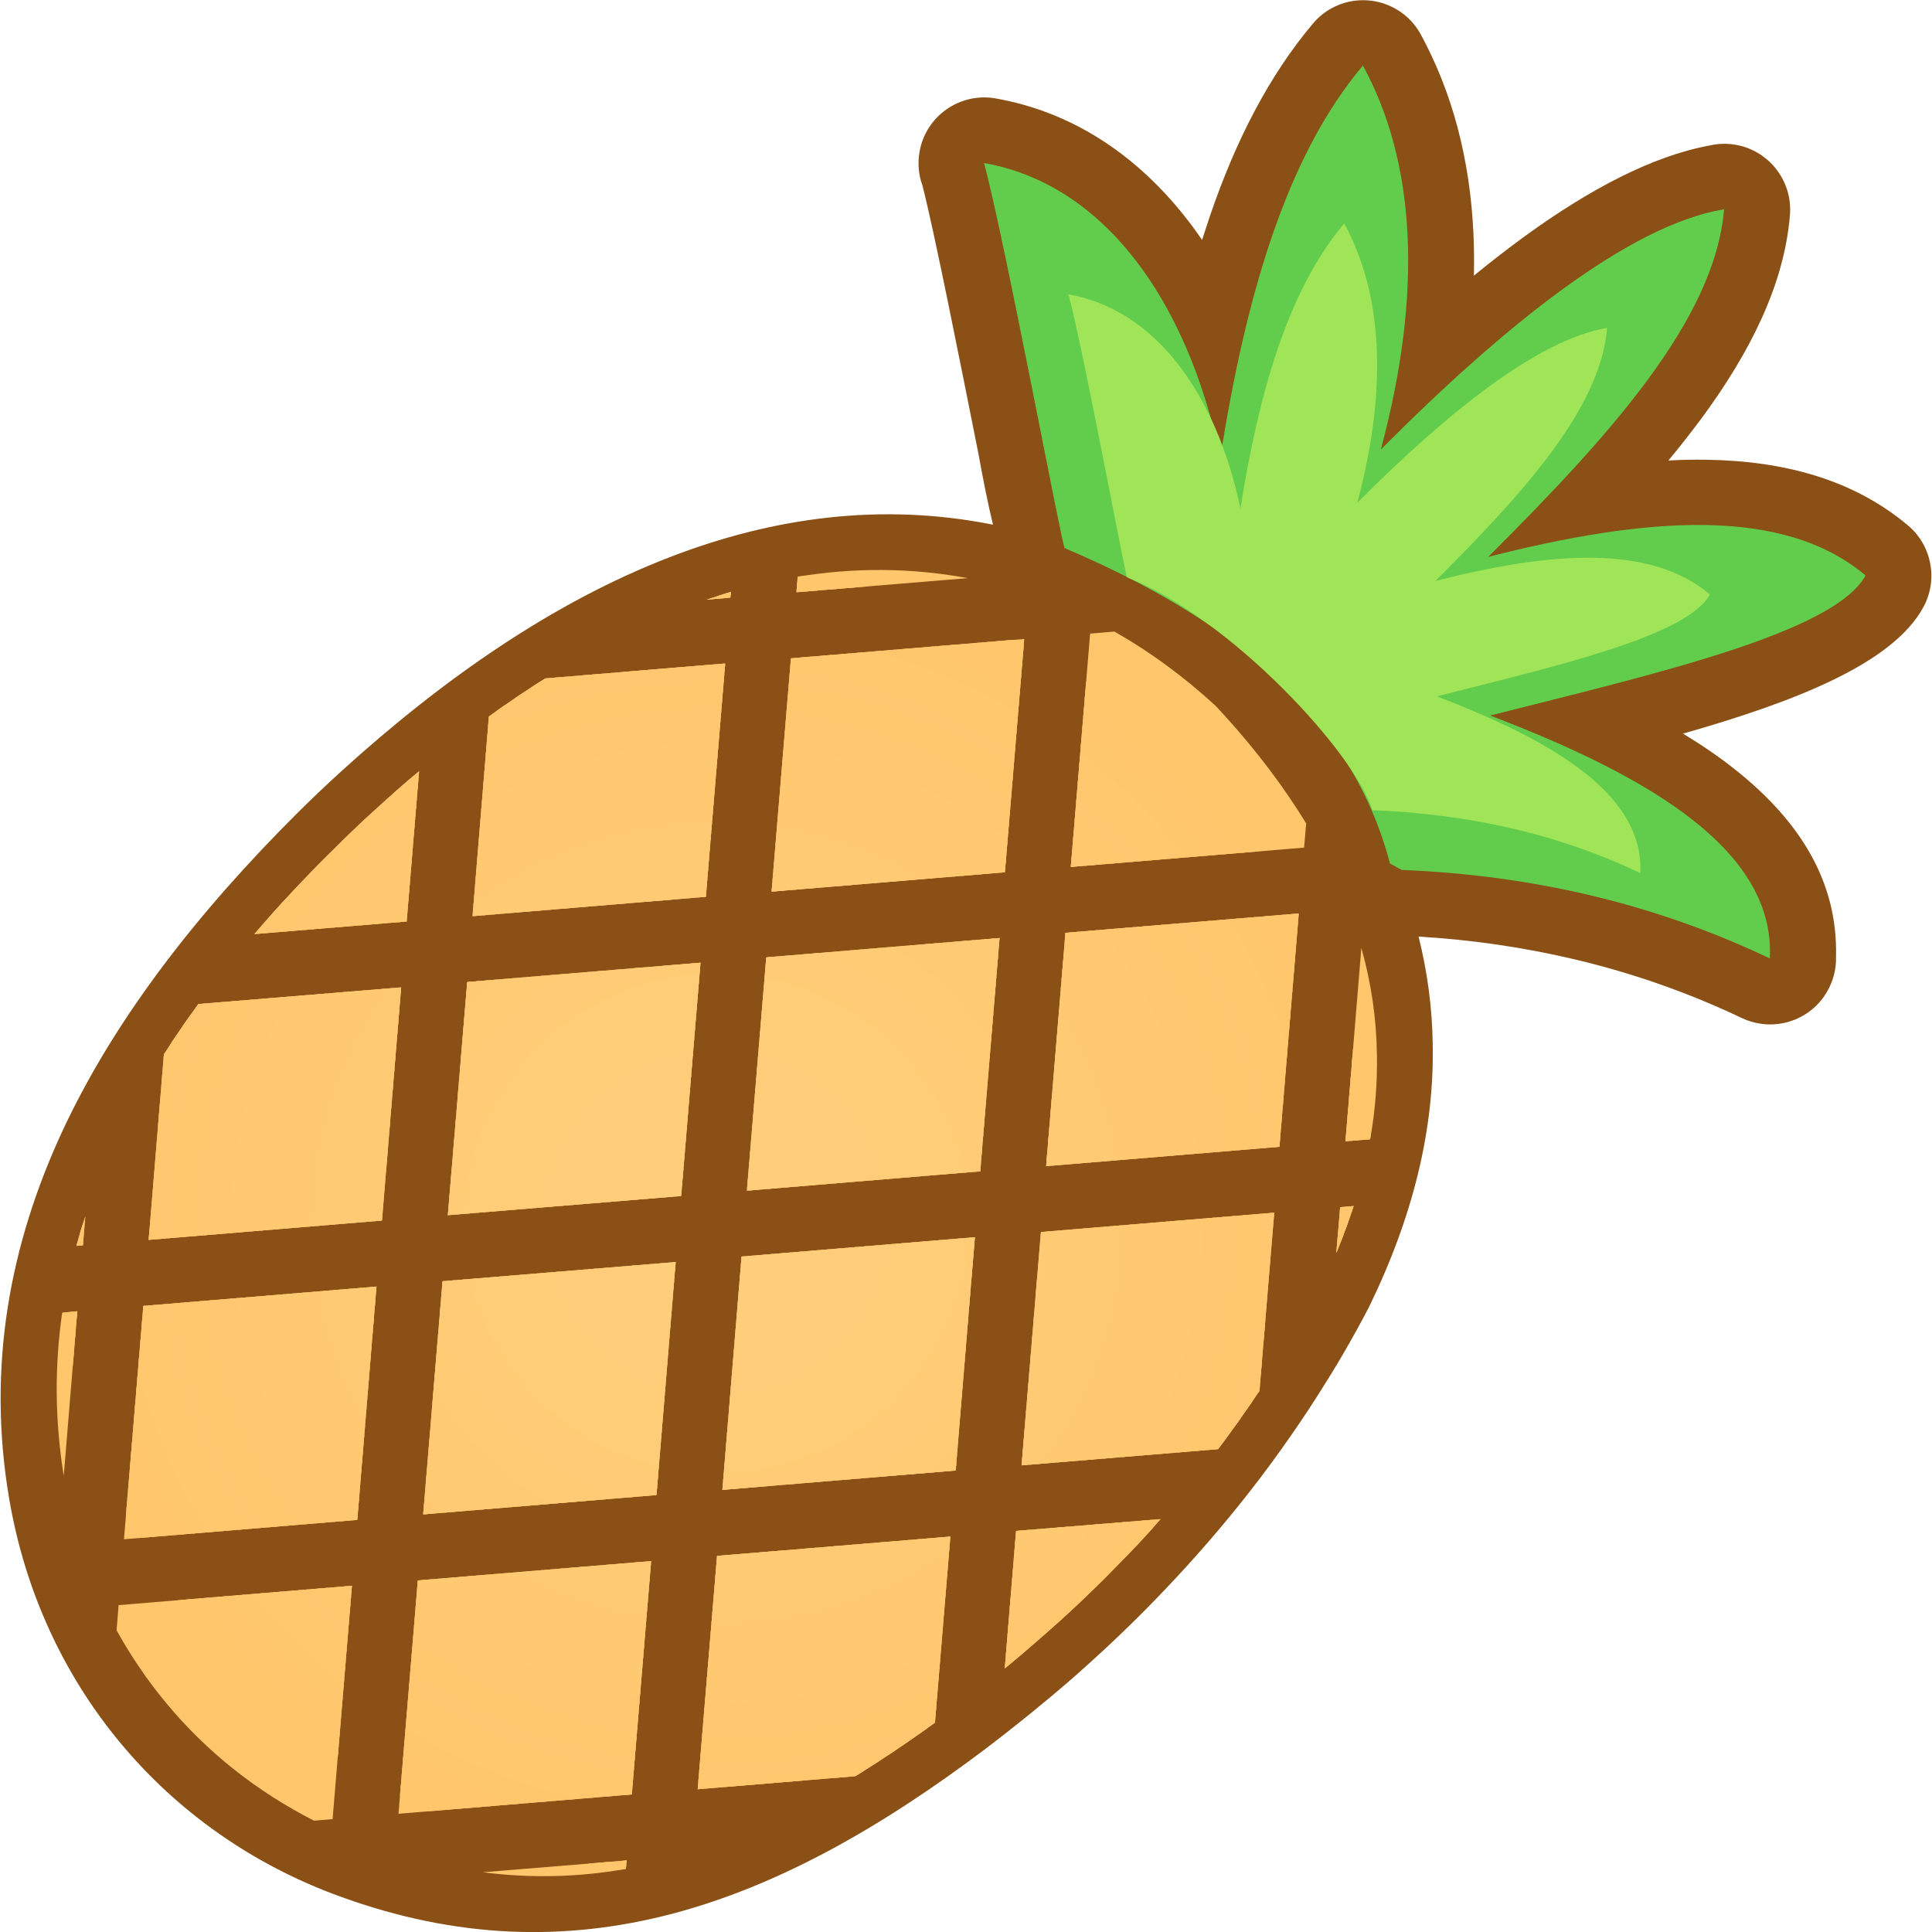 <?xml version="1.0" encoding="utf-8"?><svg version="1.1" id="Layer_1" height="100" width="100" xmlns="http://www.w3.org/2000/svg" xmlns:xlink="http://www.w3.org/1999/xlink" x="0px" y="0px" viewBox="0 0 122.79 122.88" style="enable-background:new 0 0 122.79 122.88" xml:space="preserve"><style type="text/css">.st0{fill-rule:evenodd;clip-rule:evenodd;fill:#8B5016;} .st1{fill-rule:evenodd;clip-rule:evenodd;fill:#62CD4D;} .st2{fill-rule:evenodd;clip-rule:evenodd;fill:#A0E557;} .st3{clip-path:url(#SVGID_2_);fill-rule:evenodd;clip-rule:evenodd;fill:#FFC66C;} .st4{clip-path:url(#SVGID_2_);fill-rule:evenodd;clip-rule:evenodd;fill:#FFCF7D;} .st5{clip-path:url(#SVGID_2_);fill-rule:evenodd;clip-rule:evenodd;fill:#FFCF7C;} .st6{clip-path:url(#SVGID_2_);fill-rule:evenodd;clip-rule:evenodd;fill:#FFCE7C;} .st7{clip-path:url(#SVGID_2_);fill-rule:evenodd;clip-rule:evenodd;fill:#FFCE7B;} .st8{clip-path:url(#SVGID_2_);fill-rule:evenodd;clip-rule:evenodd;fill:#FFCE7A;} .st9{clip-path:url(#SVGID_2_);fill-rule:evenodd;clip-rule:evenodd;fill:#FFCD7A;} .st10{clip-path:url(#SVGID_2_);fill-rule:evenodd;clip-rule:evenodd;fill:#FFCD79;} .st11{clip-path:url(#SVGID_2_);fill-rule:evenodd;clip-rule:evenodd;fill:#FFCD78;} .st12{clip-path:url(#SVGID_2_);fill-rule:evenodd;clip-rule:evenodd;fill:#FFCC78;} .st13{clip-path:url(#SVGID_2_);fill-rule:evenodd;clip-rule:evenodd;fill:#FFCC77;} .st14{clip-path:url(#SVGID_2_);fill-rule:evenodd;clip-rule:evenodd;fill:#FFCC76;} .st15{clip-path:url(#SVGID_2_);fill-rule:evenodd;clip-rule:evenodd;fill:#FFCB76;} .st16{clip-path:url(#SVGID_2_);fill-rule:evenodd;clip-rule:evenodd;fill:#FFCB75;} .st17{clip-path:url(#SVGID_2_);fill-rule:evenodd;clip-rule:evenodd;fill:#FFCA74;} .st18{clip-path:url(#SVGID_2_);fill-rule:evenodd;clip-rule:evenodd;fill:#FFCA73;} .st19{clip-path:url(#SVGID_2_);fill-rule:evenodd;clip-rule:evenodd;fill:#FFC973;} .st20{clip-path:url(#SVGID_2_);fill-rule:evenodd;clip-rule:evenodd;fill:#FFC972;} .st21{clip-path:url(#SVGID_2_);fill-rule:evenodd;clip-rule:evenodd;fill:#FFC971;} .st22{clip-path:url(#SVGID_2_);fill-rule:evenodd;clip-rule:evenodd;fill:#FFC871;} .st23{clip-path:url(#SVGID_2_);fill-rule:evenodd;clip-rule:evenodd;fill:#FFC870;} .st24{clip-path:url(#SVGID_2_);fill-rule:evenodd;clip-rule:evenodd;fill:#FFC86F;} .st25{clip-path:url(#SVGID_2_);fill-rule:evenodd;clip-rule:evenodd;fill:#FFC76F;} .st26{clip-path:url(#SVGID_2_);fill-rule:evenodd;clip-rule:evenodd;fill:#FFC76E;} .st27{clip-path:url(#SVGID_2_);fill-rule:evenodd;clip-rule:evenodd;fill:#FFC76D;} .st28{clip-path:url(#SVGID_2_);fill-rule:evenodd;clip-rule:evenodd;fill:#FFC66D;}</style><g><path class="st0" d="M63.11,33.37c-7.06-1.41-13.95-0.49-20.59,2.08c-7.35,2.84-14.34,7.69-20.83,13.58 c-0.43,0.4-0.91,0.83-1.42,1.32c-0.45,0.43-0.92,0.88-1.39,1.35C12.6,57.96,7.34,64.65,3.97,71.84c-3.4,7.29-4.85,15.08-3.44,23.43 c1.01,5.98,3.5,11.27,7.07,15.57c3.66,4.41,8.46,7.78,13.98,9.78c7.41,2.7,14.34,2.88,21.13,1.1c6.72-1.77,13.24-5.45,19.94-10.5 c1.92-1.46,3.77-2.96,5.53-4.49c1.75-1.54,3.47-3.15,5.14-4.87c1.94-1.99,3.78-4.06,5.51-6.22c1.74-2.17,3.36-4.43,4.88-6.8 c0.61-0.96,1.19-1.89,1.72-2.81c0.55-0.95,1.08-1.9,1.58-2.87c0.02-0.03,0.04-0.07,0.05-0.1c2.81-5.78,4.12-11.3,4.02-16.62 c-0.03-2.34-0.34-4.63-0.9-6.87c3.37,0.2,6.69,0.68,9.98,1.46c3.62,0.86,7.15,2.09,10.58,3.72c2.09,0.99,4.59,0.11,5.58-1.98 c0.3-0.62,0.43-1.29,0.41-1.93c0.12-4.74-2.28-8.61-6.41-11.89c-1-0.8-2.12-1.56-3.32-2.29c7.2-2.05,13.35-4.47,15.29-8.05 c0.96-1.77,0.51-3.93-0.97-5.18l0,0c-3.44-2.9-7.83-4.12-12.87-4.19c-0.78-0.01-1.57,0-2.38,0.05c0.74-0.89,1.43-1.78,2.09-2.66 c3.15-4.27,5.28-8.57,5.64-12.95c0.19-2.3-1.52-4.33-3.83-4.52c-0.45-0.04-0.9,0-1.31,0.1c-3.61,0.67-7.6,2.77-11.73,5.77 c-1.07,0.78-2.14,1.61-3.23,2.5c0.02-0.91,0.01-1.8-0.03-2.68c-0.22-4.75-1.35-8.98-3.35-12.66c-1.1-2.02-3.64-2.77-5.66-1.67 c-0.47,0.25-0.87,0.59-1.19,0.97l0,0c-2.83,3.35-4.94,7.51-6.55,12.22c-0.17,0.51-0.34,1.03-0.51,1.55 c-0.38-0.56-0.78-1.1-1.2-1.62c-3.16-3.93-7.18-6.54-11.93-7.38c-2.28-0.4-4.45,1.13-4.84,3.4c-0.13,0.74-0.06,1.47,0.18,2.12 c0.75,2.9,2.38,11.13,3.57,17.1C62.49,30.53,62.79,32.05,63.11,33.37L63.11,33.37z"/><path class="st1" d="M89.11,55.33c8.18,0.33,16.01,2.1,23.41,5.63c0.35-6.72-7.28-11.45-17.79-15.45 c10.31-2.61,21.89-5.25,23.88-8.91c-5.26-4.43-14-3.73-24-1.18c7.68-7.67,14.42-15.07,15-22.11c-6.03,1-14.01,7.42-21.83,15.28 c2.68-10.01,2.23-18.23-1.14-24.42c-4.93,5.84-7.47,14.82-9.07,24.91c-2.13-10.1-7.48-17.39-15.03-18.71 c1.28,4.66,4.97,24.41,5.13,24.49c10.31,4.39,18.17,10.46,20.69,20.06L89.11,55.33L89.11,55.33z"/><path class="st2" d="M87.24,51.53c5.96,0.24,11.65,1.43,17.04,4c0.25-4.89-5.3-8.33-12.95-11.24c7.5-1.9,15.93-3.82,17.38-6.48 c-3.82-3.23-10.19-2.71-17.46-0.86c5.59-5.58,10.5-10.97,10.92-16.09c-4.39,0.73-10.19,5.4-15.89,11.12 c1.95-7.28,1.62-13.27-0.83-17.77c-3.58,4.25-5.43,10.78-6.6,18.13c-1.55-7.35-5.44-12.65-10.94-13.62 c0.93,3.39,3.62,17.94,3.73,18C78.24,39.34,86.11,47.88,87.24,51.53L87.24,51.53z"/><g><defs><path id="SVGID_1_" d="M40.14,114.13l1.23-14.84l-14.84,1.23l-1.23,14.84L40.14,114.13L40.14,114.13L40.14,114.13z M70.83,40.17 l-1.54,0.13l-1.23,14.84l14.84-1.23l0.13-1.54c-0.68-1.11-1.43-2.22-2.25-3.31c-1.08-1.44-2.25-2.82-3.51-4.17 c-2.03-1.86-4.14-3.41-6.33-4.66L70.83,40.17L70.83,40.17L70.83,40.17z M86.54,60.29l-1.01,12.3l1.57-0.13 c0.33-1.83,0.46-3.61,0.43-5.38C87.5,64.78,87.17,62.52,86.54,60.29L86.54,60.29L86.54,60.29z M86.05,76.71l-0.86,0.07l0,0 l-0.24,2.91C85.36,78.69,85.73,77.7,86.05,76.71L86.05,76.71L86.05,76.71z M80.06,88.46l0.94-11.33l-14.84,1.23l-1.23,14.84 l12.5-1.03C78.34,90.96,79.22,89.72,80.06,88.46L80.06,88.46L80.06,88.46z M73.77,96.62l-9.19,0.75l-0.72,8.75 c0.76-0.63,1.51-1.26,2.25-1.91c1.73-1.51,3.36-3.05,4.9-4.63C71.96,98.63,72.88,97.64,73.77,96.62L73.77,96.62L73.77,96.62z M59.42,109.57l0.98-11.84l-14.84,1.23l-1.23,14.84l10.03-0.83C56.04,111.93,57.72,110.8,59.42,109.57L59.42,109.57L59.42,109.57 z M39.76,118.87l0.05-0.54l-9.14,0.75C33.77,119.48,36.78,119.39,39.76,118.87L39.76,118.87L39.76,118.87z M19.93,115.8l1.18-0.1 l1.23-14.84L7.5,102.09l-0.13,1.6c0.91,1.64,1.96,3.19,3.14,4.61C13.08,111.41,16.29,113.95,19.93,115.8L19.93,115.8L19.93,115.8 z M4.01,93.87L4.87,83.4l0,0l-0.96,0.09C3.43,86.84,3.43,90.29,4.01,93.87L4.01,93.87L4.01,93.87z M4.82,79.24l0.41-0.04 l0.15-1.82C5.16,78.01,4.98,78.62,4.82,79.24L4.82,79.24L4.82,79.24z M16.13,59.41l9.69-0.8l0.79-9.56 c-0.93,0.78-1.85,1.58-2.76,2.42c-0.49,0.44-0.94,0.86-1.34,1.25c-0.45,0.43-0.9,0.86-1.31,1.28 C19.4,55.76,17.71,57.57,16.13,59.41L16.13,59.41L16.13,59.41z M31.05,45.57l-1.04,12.7l14.84-1.23l1.23-14.84l-11.45,0.95 C33.42,43.91,32.23,44.72,31.05,45.57L31.05,45.57L31.05,45.57z M44.9,38.14l1.51-0.13l0.03-0.37 C45.93,37.8,45.42,37.97,44.9,38.14L44.9,38.14L44.9,38.14z M50.69,36.68l-0.08,0.99l10.89-0.9 C57.83,36.09,54.23,36.1,50.69,36.68L50.69,36.68L50.69,36.68z M63.53,59.66l-14.84,1.23l-1.23,14.84L62.3,74.5l0.58-6.98 L63.53,59.66L63.53,59.66L63.53,59.66z M65.1,40.64l-14.84,1.23l-1.23,14.84l14.84-1.23L65.1,40.64L65.1,40.64L65.1,40.64z M82.56,58.1l-14.84,1.23l-1.23,14.84l14.84-1.23L82.56,58.1L82.56,58.1L82.56,58.1z M61.96,78.69l-14.84,1.23L45.9,94.76 l14.84-1.23L61.96,78.69L61.96,78.69L61.96,78.69z M43.28,76.07l1.23-14.84l-14.84,1.23l-0.65,7.85l-0.58,6.98L43.28,76.07 L43.28,76.07L43.28,76.07z M25.47,62.8l-12.9,1.06c-0.77,1.05-1.51,2.13-2.19,3.2l-0.97,11.8l14.84-1.23L25.47,62.8L25.47,62.8 L25.47,62.8z M42.93,80.27L28.1,81.49l-1.23,14.83l14.84-1.23L42.93,80.27L42.93,80.27L42.93,80.27z M23.9,81.83L9.07,83.06 L7.84,97.9l14.84-1.23L23.9,81.83L23.9,81.83L23.9,81.83z"/></defs><clipPath id="SVGID_2_"><use xlink:href="#SVGID_1_" style="overflow:visible"/></clipPath><polygon class="st3" points="3.43,36.09 87.56,36.09 87.56,119.48 3.43,119.48 3.43,36.09"/><path class="st4" d="M46.04,77.79c0-0.27-0.22-0.49-0.49-0.49c-0.27,0-0.49,0.22-0.49,0.49s0.22,0.49,0.49,0.49 C45.82,78.28,46.04,78.06,46.04,77.79L46.04,77.79z"/><path class="st4" d="M45.88,77.79c0,0.18-0.15,0.32-0.33,0.32c-0.18,0-0.33-0.15-0.33-0.32c0-0.18,0.15-0.32,0.33-0.32 C45.73,77.47,45.88,77.61,45.88,77.79L45.88,77.79z M46.37,77.79c0-0.45-0.37-0.81-0.82-0.81c-0.45,0-0.82,0.36-0.82,0.81 c0,0.45,0.37,0.81,0.82,0.81C46,78.6,46.37,78.24,46.37,77.79L46.37,77.79z"/><path class="st4" d="M46.21,77.79c0,0.36-0.29,0.65-0.66,0.65c-0.36,0-0.66-0.29-0.66-0.65c0-0.36,0.29-0.65,0.66-0.65 C45.91,77.14,46.21,77.43,46.21,77.79L46.21,77.79z M46.7,77.79c0-0.63-0.51-1.14-1.15-1.14c-0.63,0-1.15,0.51-1.15,1.14 c0,0.63,0.51,1.14,1.15,1.14C46.19,78.93,46.7,78.42,46.7,77.79L46.7,77.79z"/><path class="st4" d="M46.54,77.79c0,0.54-0.44,0.97-0.98,0.97c-0.54,0-0.98-0.44-0.98-0.97c0-0.54,0.44-0.97,0.98-0.97 C46.1,76.82,46.54,77.25,46.54,77.79L46.54,77.79z M47.03,77.79c0-0.81-0.66-1.46-1.48-1.46c-0.81,0-1.48,0.65-1.48,1.46 c0,0.81,0.66,1.46,1.48,1.46C46.37,79.25,47.03,78.6,47.03,77.79L47.03,77.79z"/><path class="st5" d="M46.86,77.79c0,0.72-0.59,1.3-1.31,1.3c-0.72,0-1.31-0.58-1.31-1.3c0-0.72,0.59-1.3,1.31-1.3 C46.28,76.49,46.86,77.07,46.86,77.79L46.86,77.79z M47.36,77.79c0-0.99-0.81-1.78-1.8-1.78s-1.8,0.8-1.8,1.78 c0,0.99,0.81,1.78,1.8,1.78S47.36,78.78,47.36,77.79L47.36,77.79z"/><path class="st5" d="M47.19,77.79c0,0.9-0.73,1.62-1.64,1.62c-0.91,0-1.64-0.73-1.64-1.62c0-0.9,0.73-1.62,1.64-1.62 C46.46,76.17,47.19,76.89,47.19,77.79L47.19,77.79z M47.68,77.79c0-1.17-0.95-2.11-2.13-2.11s-2.13,0.94-2.13,2.11 c0,1.17,0.95,2.11,2.13,2.11S47.68,78.96,47.68,77.79L47.68,77.79z"/><path class="st5" d="M47.52,77.79c0,1.08-0.88,1.95-1.97,1.95c-1.09,0-1.97-0.87-1.97-1.95c0-1.08,0.88-1.95,1.97-1.95 C46.64,75.84,47.52,76.72,47.52,77.79L47.52,77.79z M48.01,77.79c0-1.34-1.1-2.43-2.46-2.43c-1.36,0-2.46,1.09-2.46,2.43 c0,1.34,1.1,2.43,2.46,2.43C46.91,80.22,48.01,79.13,48.01,77.79L48.01,77.79z"/><path class="st5" d="M47.85,77.79c0,1.25-1.03,2.27-2.3,2.27c-1.27,0-2.3-1.02-2.3-2.27s1.03-2.27,2.3-2.27 C46.82,75.52,47.85,76.54,47.85,77.79L47.85,77.79z M48.34,77.79c0-1.52-1.25-2.76-2.79-2.76c-1.54,0-2.79,1.24-2.79,2.76 c0,1.52,1.25,2.76,2.79,2.76C47.09,80.55,48.34,79.31,48.34,77.79L48.34,77.79z"/><path class="st6" d="M48.18,77.79c0,1.43-1.17,2.6-2.62,2.6c-1.45,0-2.62-1.16-2.62-2.6c0-1.43,1.17-2.6,2.62-2.6 C47,75.19,48.18,76.36,48.18,77.79L48.18,77.79z M48.67,77.79c0-1.7-1.4-3.08-3.12-3.08c-1.72,0-3.12,1.38-3.12,3.08 c0,1.7,1.4,3.08,3.12,3.08C47.27,80.87,48.67,79.49,48.67,77.79L48.67,77.79z"/><path class="st6" d="M48.5,77.79c0,1.61-1.32,2.92-2.95,2.92c-1.63,0-2.95-1.31-2.95-2.92c0-1.61,1.32-2.92,2.95-2.92 C47.18,74.87,48.5,76.18,48.5,77.79L48.5,77.79z M49,77.79c0-1.88-1.54-3.41-3.44-3.41c-1.9,0-3.44,1.53-3.44,3.41 c0,1.88,1.54,3.41,3.44,3.41C47.45,81.2,49,79.67,49,77.79L49,77.79z"/><path class="st6" d="M48.83,77.79c0,1.79-1.47,3.25-3.28,3.25c-1.81,0-3.28-1.45-3.28-3.25c0-1.79,1.47-3.25,3.28-3.25 C47.36,74.55,48.83,76,48.83,77.79L48.83,77.79z M49.32,77.79c0-2.06-1.69-3.73-3.77-3.73c-2.08,0-3.77,1.67-3.77,3.73 c0,2.06,1.69,3.73,3.77,3.73C47.63,81.52,49.32,79.85,49.32,77.79L49.32,77.79z"/><path class="st6" d="M49.16,77.79c0,1.97-1.62,3.57-3.61,3.57c-1.99,0-3.61-1.6-3.61-3.57c0-1.97,1.62-3.57,3.61-3.57 C47.54,74.22,49.16,75.82,49.16,77.79L49.16,77.79z M49.65,77.79c0-2.24-1.84-4.06-4.1-4.06c-2.26,0-4.1,1.82-4.1,4.06 c0,2.24,1.84,4.06,4.1,4.06C47.82,81.85,49.65,80.03,49.65,77.79L49.65,77.79z"/><path class="st7" d="M49.49,77.79c0,2.15-1.76,3.89-3.94,3.89s-3.94-1.74-3.94-3.89c0-2.15,1.76-3.89,3.94-3.89 S49.49,75.64,49.49,77.79L49.49,77.79z M49.98,77.79c0-2.42-1.98-4.38-4.43-4.38c-2.45,0-4.43,1.96-4.43,4.38 c0,2.42,1.98,4.38,4.43,4.38C48,82.17,49.98,80.21,49.98,77.79L49.98,77.79z"/><path class="st7" d="M49.82,77.79c0,2.33-1.91,4.22-4.26,4.22c-2.36,0-4.26-1.89-4.26-4.22s1.91-4.22,4.26-4.22 C47.91,73.57,49.82,75.46,49.82,77.79L49.82,77.79z M50.31,77.79c0-2.6-2.13-4.71-4.76-4.71c-2.63,0-4.76,2.11-4.76,4.71 c0,2.6,2.13,4.71,4.76,4.71C48.18,82.5,50.31,80.39,50.31,77.79L50.31,77.79z"/><path class="st7" d="M50.14,77.79c0,2.51-2.06,4.54-4.59,4.54c-2.54,0-4.59-2.03-4.59-4.54c0-2.51,2.06-4.54,4.59-4.54 C48.09,73.25,50.14,75.28,50.14,77.79L50.14,77.79z M50.64,77.79c0-2.78-2.28-5.03-5.08-5.03c-2.81,0-5.08,2.25-5.08,5.03 c0,2.78,2.28,5.03,5.08,5.03C48.36,82.82,50.64,80.57,50.64,77.79L50.64,77.79z"/><path class="st7" d="M50.47,77.79c0,2.69-2.2,4.87-4.92,4.87c-2.72,0-4.92-2.18-4.92-4.87c0-2.69,2.2-4.87,4.92-4.87 C48.27,72.92,50.47,75.1,50.47,77.79L50.47,77.79z M50.96,77.79c0-2.96-2.42-5.35-5.41-5.35c-2.99,0-5.41,2.4-5.41,5.35 c0,2.96,2.42,5.35,5.41,5.35C48.54,83.14,50.96,80.75,50.96,77.79L50.96,77.79z"/><path class="st7" d="M50.8,77.79c0,2.87-2.35,5.19-5.25,5.19c-2.9,0-5.25-2.32-5.25-5.19c0-2.87,2.35-5.19,5.25-5.19 C48.45,72.6,50.8,74.92,50.8,77.79L50.8,77.79z M51.29,77.79c0-3.14-2.57-5.68-5.74-5.68s-5.74,2.54-5.74,5.68 c0,3.14,2.57,5.68,5.74,5.68S51.29,80.93,51.29,77.79L51.29,77.79z"/><path class="st7" d="M51.13,77.79c0,3.05-2.5,5.52-5.58,5.52c-3.08,0-5.58-2.47-5.58-5.52c0-3.05,2.5-5.52,5.58-5.52 C48.63,72.27,51.13,74.74,51.13,77.79L51.13,77.79z M51.62,77.79c0-3.32-2.72-6-6.07-6c-3.35,0-6.07,2.69-6.07,6 c0,3.32,2.72,6,6.07,6C48.9,83.79,51.62,81.11,51.62,77.79L51.62,77.79z"/><path class="st7" d="M51.46,77.79c0,3.23-2.64,5.84-5.9,5.84c-3.26,0-5.9-2.62-5.9-5.84c0-3.23,2.64-5.84,5.9-5.84 C48.81,71.95,51.46,74.56,51.46,77.79L51.46,77.79z M51.95,77.79c0-3.49-2.86-6.33-6.4-6.33c-3.53,0-6.4,2.83-6.4,6.33 c0,3.49,2.86,6.33,6.4,6.33C49.08,84.12,51.95,81.29,51.95,77.79L51.95,77.79z"/><path class="st8" d="M51.78,77.79c0,3.41-2.79,6.17-6.23,6.17c-3.44,0-6.23-2.76-6.23-6.17c0-3.41,2.79-6.17,6.23-6.17 C48.99,71.62,51.78,74.39,51.78,77.79L51.78,77.79z M52.28,77.79c0-3.67-3.01-6.65-6.72-6.65c-3.71,0-6.72,2.98-6.72,6.65 c0,3.67,3.01,6.65,6.72,6.65C49.27,84.44,52.28,81.46,52.28,77.79L52.28,77.79z"/><path class="st8" d="M52.11,77.79c0,3.58-2.94,6.49-6.56,6.49c-3.62,0-6.56-2.91-6.56-6.49s2.94-6.49,6.56-6.49 C49.17,71.3,52.11,74.21,52.11,77.79L52.11,77.79z M52.6,77.79c0-3.85-3.16-6.98-7.05-6.98c-3.89,0-7.05,3.12-7.05,6.98 c0,3.85,3.16,6.98,7.05,6.98C49.45,84.77,52.6,81.64,52.6,77.79L52.6,77.79z"/><path class="st8" d="M52.44,77.79c0,3.76-3.08,6.81-6.89,6.81c-3.8,0-6.89-3.05-6.89-6.81c0-3.76,3.08-6.81,6.89-6.81 C49.36,70.98,52.44,74.03,52.44,77.79L52.44,77.79z M52.93,77.79c0-4.03-3.3-7.3-7.38-7.3c-4.08,0-7.38,3.27-7.38,7.3 c0,4.03,3.3,7.3,7.38,7.3C49.63,85.09,52.93,81.82,52.93,77.79L52.93,77.79z"/><path class="st9" d="M52.77,77.79c0,3.94-3.23,7.14-7.22,7.14c-3.99,0-7.22-3.2-7.22-7.14c0-3.94,3.23-7.14,7.22-7.14 C49.54,70.65,52.77,73.85,52.77,77.79L52.77,77.79z M53.26,77.79c0-4.21-3.45-7.63-7.71-7.63c-4.26,0-7.71,3.41-7.71,7.63 c0,4.21,3.45,7.63,7.71,7.63C49.81,85.42,53.26,82,53.26,77.79L53.26,77.79z"/><path class="st9" d="M53.1,77.79c0,4.12-3.38,7.46-7.54,7.46s-7.54-3.34-7.54-7.46c0-4.12,3.38-7.46,7.54-7.46 S53.1,73.67,53.1,77.79L53.1,77.79z M53.59,77.79c0-4.39-3.6-7.95-8.04-7.95c-4.44,0-8.04,3.56-8.04,7.95s3.6,7.95,8.04,7.95 C49.99,85.74,53.59,82.18,53.59,77.79L53.59,77.79z"/><path class="st9" d="M53.42,77.79c0,4.3-3.52,7.79-7.87,7.79s-7.87-3.49-7.87-7.79c0-4.3,3.52-7.79,7.87-7.79 S53.42,73.49,53.42,77.79L53.42,77.79z M53.92,77.79c0-4.57-3.74-8.28-8.36-8.28c-4.62,0-8.36,3.7-8.36,8.28 c0,4.57,3.74,8.28,8.36,8.28C50.17,86.07,53.92,82.36,53.92,77.79L53.92,77.79z"/><path class="st9" d="M53.75,77.79c0,4.48-3.67,8.11-8.2,8.11c-4.53,0-8.2-3.63-8.2-8.11c0-4.48,3.67-8.11,8.2-8.11 C50.08,69.68,53.75,73.31,53.75,77.79L53.75,77.79z M54.24,77.79c0-4.75-3.89-8.6-8.69-8.6c-4.8,0-8.69,3.85-8.69,8.6 c0,4.75,3.89,8.6,8.69,8.6C50.35,86.39,54.24,82.54,54.24,77.79L54.24,77.79z"/><path class="st9" d="M54.08,77.79c0,4.66-3.82,8.44-8.53,8.44c-4.71,0-8.53-3.78-8.53-8.44c0-4.66,3.82-8.44,8.53-8.44 C50.26,69.35,54.08,73.13,54.08,77.79L54.08,77.79z M54.57,77.79c0-4.93-4.04-8.92-9.02-8.92c-4.98,0-9.02,4-9.02,8.92 c0,4.93,4.04,8.92,9.02,8.92C50.53,86.71,54.57,82.72,54.57,77.79L54.57,77.79z"/><path class="st10" d="M54.41,77.79c0,4.84-3.97,8.76-8.86,8.76c-4.89,0-8.86-3.92-8.86-8.76c0-4.84,3.97-8.76,8.86-8.76 C50.44,69.03,54.41,72.95,54.41,77.79L54.41,77.79z M54.9,77.79c0-5.11-4.19-9.25-9.35-9.25c-5.16,0-9.35,4.14-9.35,9.25 c0,5.11,4.19,9.25,9.35,9.25C50.71,87.04,54.9,82.9,54.9,77.79L54.9,77.79z"/><path class="st10" d="M54.74,77.79c0,5.02-4.11,9.09-9.18,9.09c-5.07,0-9.18-4.07-9.18-9.09c0-5.02,4.11-9.09,9.18-9.09 C50.62,68.7,54.74,72.77,54.74,77.79L54.74,77.79z M55.23,77.79c0-5.29-4.33-9.57-9.68-9.57c-5.34,0-9.68,4.29-9.68,9.57 c0,5.29,4.33,9.57,9.68,9.57C50.9,87.36,55.23,83.08,55.23,77.79L55.23,77.79z"/><path class="st10" d="M55.06,77.79c0,5.2-4.26,9.41-9.51,9.41c-5.25,0-9.51-4.21-9.51-9.41c0-5.2,4.26-9.41,9.51-9.41 C50.81,68.38,55.06,72.59,55.06,77.79L55.06,77.79z M55.56,77.79c0-5.47-4.48-9.9-10-9.9c-5.53,0-10,4.43-10,9.9 c0,5.47,4.48,9.9,10,9.9C51.08,87.69,55.56,83.26,55.56,77.79L55.56,77.79z"/><path class="st10" d="M55.39,77.79c0,5.38-4.41,9.74-9.84,9.74c-5.43,0-9.84-4.36-9.84-9.74c0-5.38,4.41-9.74,9.84-9.74 C50.99,68.06,55.39,72.41,55.39,77.79L55.39,77.79z M55.88,77.79c0-5.65-4.63-10.22-10.33-10.22c-5.71,0-10.33,4.58-10.33,10.22 s4.63,10.22,10.33,10.22C51.26,88.01,55.88,83.44,55.88,77.79L55.88,77.79z"/><path class="st10" d="M55.72,77.79c0,5.56-4.55,10.06-10.17,10.06c-5.62,0-10.17-4.5-10.17-10.06c0-5.56,4.55-10.06,10.17-10.06 C51.17,67.73,55.72,72.23,55.72,77.79L55.72,77.79z M56.21,77.79c0-5.82-4.77-10.55-10.66-10.55c-5.89,0-10.66,4.72-10.66,10.55 c0,5.82,4.77,10.55,10.66,10.55C51.44,88.34,56.21,83.62,56.21,77.79L56.21,77.79z"/><path class="st10" d="M56.05,77.79c0,5.74-4.7,10.38-10.5,10.38c-5.8,0-10.5-4.65-10.5-10.38c0-5.74,4.7-10.38,10.5-10.38 C51.35,67.41,56.05,72.06,56.05,77.79L56.05,77.79z M56.54,77.79c0-6-4.92-10.87-10.99-10.87c-6.07,0-10.99,4.87-10.99,10.87 c0,6,4.92,10.87,10.99,10.87C51.62,88.66,56.54,83.79,56.54,77.79L56.54,77.79z"/><path class="st10" d="M56.38,77.79c0,5.91-4.85,10.71-10.82,10.71c-5.98,0-10.82-4.79-10.82-10.71c0-5.91,4.85-10.71,10.82-10.71 C51.53,67.08,56.38,71.88,56.38,77.79L56.38,77.79z M56.87,77.79c0-6.18-5.07-11.2-11.32-11.2c-6.25,0-11.32,5.01-11.32,11.2 c0,6.18,5.07,11.2,11.32,11.2C51.8,88.99,56.87,83.97,56.87,77.79L56.87,77.79z"/><path class="st11" d="M56.7,77.79c0,6.09-4.99,11.03-11.15,11.03c-6.16,0-11.15-4.94-11.15-11.03c0-6.09,4.99-11.03,11.15-11.03 C51.71,66.76,56.7,71.7,56.7,77.79L56.7,77.79z M57.2,77.79c0-6.36-5.21-11.52-11.64-11.52c-6.43,0-11.64,5.16-11.64,11.52 c0,6.36,5.21,11.52,11.64,11.52C51.98,89.31,57.2,84.15,57.2,77.79L57.2,77.79z"/><path class="st11" d="M57.03,77.79c0,6.27-5.14,11.36-11.48,11.36c-6.34,0-11.48-5.09-11.48-11.36c0-6.27,5.14-11.36,11.48-11.36 C51.89,66.43,57.03,71.52,57.03,77.79L57.03,77.79z M57.52,77.79c0-6.54-5.36-11.84-11.97-11.84c-6.61,0-11.97,5.3-11.97,11.84 c0,6.54,5.36,11.84,11.97,11.84C52.16,89.64,57.52,84.33,57.52,77.79L57.52,77.79z"/><path class="st12" d="M57.36,77.79c0,6.45-5.29,11.68-11.81,11.68c-6.52,0-11.81-5.23-11.81-11.68c0-6.45,5.29-11.68,11.81-11.68 C52.07,66.11,57.36,71.34,57.36,77.79L57.36,77.79z M57.85,77.79c0-6.72-5.51-12.17-12.3-12.17c-6.79,0-12.3,5.45-12.3,12.17 c0,6.72,5.51,12.17,12.3,12.17C52.34,89.96,57.85,84.51,57.85,77.79L57.85,77.79z"/><path class="st12" d="M57.69,77.79c0,6.63-5.43,12.01-12.14,12.01c-6.7,0-12.14-5.38-12.14-12.01c0-6.63,5.43-12.01,12.14-12.01 C52.25,65.78,57.69,71.16,57.69,77.79L57.69,77.79z M58.18,77.79c0-6.9-5.65-12.49-12.63-12.49c-6.97,0-12.63,5.59-12.63,12.49 s5.65,12.49,12.63,12.49C52.53,90.28,58.18,84.69,58.18,77.79L58.18,77.79z"/><path class="st12" d="M58.02,77.79c0,6.81-5.58,12.33-12.46,12.33c-6.88,0-12.46-5.52-12.46-12.33c0-6.81,5.58-12.33,12.46-12.33 C52.44,65.46,58.02,70.98,58.02,77.79L58.02,77.79z M58.51,77.79c0-7.08-5.8-12.82-12.96-12.82c-7.16,0-12.96,5.74-12.96,12.82 c0,7.08,5.8,12.82,12.96,12.82C52.71,90.61,58.51,84.87,58.51,77.79L58.51,77.79z"/><path class="st12" d="M58.34,77.79c0,6.99-5.73,12.66-12.79,12.66c-7.07,0-12.79-5.67-12.79-12.66c0-6.99,5.73-12.66,12.79-12.66 C52.62,65.13,58.34,70.8,58.34,77.79L58.34,77.79z M58.84,77.79c0-7.26-5.95-13.14-13.28-13.14c-7.34,0-13.28,5.88-13.28,13.14 c0,7.26,5.95,13.14,13.28,13.14C52.89,90.93,58.84,85.05,58.84,77.79L58.84,77.79z"/><path class="st12" d="M58.67,77.79c0,7.17-5.87,12.98-13.12,12.98c-7.25,0-13.12-5.81-13.12-12.98c0-7.17,5.87-12.98,13.12-12.98 C52.8,64.81,58.67,70.62,58.67,77.79L58.67,77.79z M59.16,77.79c0-7.44-6.09-13.47-13.61-13.47c-7.52,0-13.61,6.03-13.61,13.47 s6.09,13.47,13.61,13.47C53.07,91.26,59.16,85.23,59.16,77.79L59.16,77.79z"/><path class="st12" d="M59,77.79c0,7.35-6.02,13.31-13.45,13.31c-7.43,0-13.45-5.96-13.45-13.31c0-7.35,6.02-13.3,13.45-13.3 C52.98,64.49,59,70.44,59,77.79L59,77.79z M59.49,77.79c0-7.62-6.24-13.79-13.94-13.79c-7.7,0-13.94,6.17-13.94,13.79 c0,7.62,6.24,13.79,13.94,13.79C53.25,91.58,59.49,85.41,59.49,77.79L59.49,77.79z"/><path class="st13" d="M59.33,77.79c0,7.53-6.17,13.63-13.78,13.63c-7.61,0-13.78-6.1-13.78-13.63c0-7.53,6.17-13.63,13.78-13.63 C53.16,64.16,59.33,70.26,59.33,77.79L59.33,77.79z M59.82,77.79c0-7.8-6.39-14.12-14.27-14.12c-7.88,0-14.27,6.32-14.27,14.12 c0,7.8,6.39,14.12,14.27,14.12C53.43,91.91,59.82,85.59,59.82,77.79L59.82,77.79z"/><path class="st13" d="M59.66,77.79c0,7.71-6.32,13.95-14.1,13.95c-7.79,0-14.1-6.25-14.1-13.95s6.32-13.95,14.1-13.95 C53.34,63.84,59.66,70.08,59.66,77.79L59.66,77.79z M60.15,77.79c0-7.98-6.54-14.44-14.6-14.44c-8.06,0-14.6,6.47-14.6,14.44 c0,7.98,6.54,14.44,14.6,14.44C53.61,92.23,60.15,85.77,60.15,77.79L60.15,77.79z"/><path class="st13" d="M59.98,77.79c0,7.89-6.46,14.28-14.43,14.28c-7.97,0-14.43-6.39-14.43-14.28c0-7.89,6.46-14.28,14.43-14.28 C53.52,63.51,59.98,69.9,59.98,77.79L59.98,77.79z M60.48,77.79c0-8.15-6.68-14.77-14.92-14.77c-8.24,0-14.92,6.61-14.92,14.77 c0,8.15,6.68,14.77,14.92,14.77C53.79,92.56,60.48,85.95,60.48,77.79L60.48,77.79z"/><path class="st13" d="M60.31,77.79c0,8.07-6.61,14.6-14.76,14.6c-8.15,0-14.76-6.54-14.76-14.6c0-8.07,6.61-14.6,14.76-14.6 C53.7,63.19,60.31,69.73,60.31,77.79L60.31,77.79z M60.8,77.79c0-8.33-6.83-15.09-15.25-15.09c-8.42,0-15.25,6.76-15.25,15.09 c0,8.33,6.83,15.09,15.25,15.09C53.98,92.88,60.8,86.12,60.8,77.79L60.8,77.79z"/><path class="st13" d="M60.64,77.79c0,8.24-6.76,14.93-15.09,14.93c-8.33,0-15.09-6.68-15.09-14.93c0-8.24,6.76-14.93,15.09-14.93 C53.88,62.86,60.64,69.55,60.64,77.79L60.64,77.79z M61.13,77.79c0-8.51-6.98-15.41-15.58-15.41c-8.6,0-15.58,6.9-15.58,15.41 c0,8.51,6.98,15.41,15.58,15.41C54.16,93.2,61.13,86.3,61.13,77.79L61.13,77.79z"/><path class="st13" d="M60.97,77.79c0,8.42-6.9,15.25-15.42,15.25c-8.51,0-15.42-6.83-15.42-15.25c0-8.42,6.9-15.25,15.42-15.25 C54.07,62.54,60.97,69.37,60.97,77.79L60.97,77.79z M61.46,77.79c0-8.69-7.12-15.74-15.91-15.74c-8.79,0-15.91,7.05-15.91,15.74 s7.12,15.74,15.91,15.74C54.34,93.53,61.46,86.48,61.46,77.79L61.46,77.79z"/><path class="st13" d="M61.3,77.79c0,8.6-7.05,15.58-15.74,15.58c-8.7,0-15.74-6.97-15.74-15.58c0-8.6,7.05-15.58,15.74-15.58 C54.25,62.21,61.3,69.19,61.3,77.79L61.3,77.79z M61.79,77.79c0-8.87-7.27-16.06-16.24-16.06c-8.97,0-16.24,7.19-16.24,16.06 c0,8.87,7.27,16.06,16.24,16.06C54.52,93.85,61.79,86.66,61.79,77.79L61.79,77.79z"/><path class="st14" d="M61.62,77.79c0,8.78-7.2,15.9-16.07,15.9c-8.88,0-16.07-7.12-16.07-15.9c0-8.78,7.2-15.9,16.07-15.9 C54.43,61.89,61.62,69.01,61.62,77.79L61.62,77.79z M62.12,77.79c0-9.05-7.42-16.39-16.56-16.39c-9.15,0-16.56,7.34-16.56,16.39 c0,9.05,7.42,16.39,16.56,16.39C54.7,94.18,62.12,86.84,62.12,77.79L62.12,77.79z"/><path class="st15" d="M61.95,77.79c0,8.96-7.34,16.23-16.4,16.23c-9.06,0-16.4-7.26-16.4-16.23s7.34-16.23,16.4-16.23 C54.61,61.57,61.95,68.83,61.95,77.79L61.95,77.79z M62.44,77.79c0-9.23-7.56-16.71-16.89-16.71c-9.33,0-16.89,7.48-16.89,16.71 c0,9.23,7.56,16.71,16.89,16.71C54.88,94.5,62.44,87.02,62.44,77.79L62.44,77.79z"/><path class="st15" d="M62.28,77.79c0,9.14-7.49,16.55-16.73,16.55c-9.24,0-16.73-7.41-16.73-16.55c0-9.14,7.49-16.55,16.73-16.55 C54.79,61.24,62.28,68.65,62.28,77.79L62.28,77.79z M62.77,77.79c0-9.41-7.71-17.04-17.22-17.04s-17.22,7.63-17.22,17.04 c0,9.41,7.71,17.04,17.22,17.04S62.77,87.2,62.77,77.79L62.77,77.79z"/><path class="st15" d="M62.61,77.79c0,9.32-7.64,16.87-17.06,16.87c-9.42,0-17.06-7.55-17.06-16.87c0-9.32,7.64-16.87,17.06-16.87 C54.97,60.92,62.61,68.47,62.61,77.79L62.61,77.79z M63.1,77.79c0-9.59-7.86-17.36-17.55-17.36C35.86,60.43,28,68.2,28,77.79 c0,9.59,7.86,17.36,17.55,17.36C55.24,95.15,63.1,87.38,63.1,77.79L63.1,77.79z"/><path class="st15" d="M62.94,77.79c0,9.5-7.78,17.2-17.38,17.2c-9.6,0-17.38-7.7-17.38-17.2c0-9.5,7.78-17.2,17.38-17.2 C55.15,60.59,62.94,68.29,62.94,77.79L62.94,77.79z M63.43,77.79c0-9.77-8-17.69-17.88-17.69c-9.87,0-17.88,7.92-17.88,17.69 c0,9.77,8,17.69,17.88,17.69C55.42,95.48,63.43,87.56,63.43,77.79L63.43,77.79z"/><path class="st15" d="M63.26,77.79c0,9.68-7.93,17.52-17.71,17.52c-9.78,0-17.71-7.85-17.71-17.52c0-9.68,7.93-17.52,17.71-17.52 C55.33,60.27,63.26,68.11,63.26,77.79L63.26,77.79z M63.76,77.79c0-9.95-8.15-18.01-18.2-18.01c-10.05,0-18.2,8.06-18.2,18.01 c0,9.95,8.15,18.01,18.2,18.01C55.61,95.8,63.76,87.74,63.76,77.79L63.76,77.79z"/><path class="st15" d="M63.59,77.79c0,9.86-8.08,17.85-18.04,17.85c-9.96,0-18.04-7.99-18.04-17.85c0-9.86,8.08-17.85,18.04-17.85 C55.52,59.94,63.59,67.93,63.59,77.79L63.59,77.79z M64.08,77.79c0-10.13-8.3-18.34-18.53-18.34c-10.24,0-18.53,8.21-18.53,18.34 c0,10.13,8.3,18.34,18.53,18.34C55.79,96.13,64.08,87.92,64.08,77.79L64.08,77.79z"/><path class="st15" d="M63.92,77.79c0,10.04-8.22,18.17-18.37,18.17c-10.14,0-18.37-8.14-18.37-18.17 c0-10.04,8.22-18.17,18.37-18.17C55.7,59.62,63.92,67.75,63.92,77.79L63.92,77.79z M64.41,77.79c0-10.31-8.44-18.66-18.86-18.66 c-10.42,0-18.86,8.35-18.86,18.66c0,10.31,8.44,18.66,18.86,18.66C55.97,96.45,64.41,88.1,64.41,77.79L64.41,77.79z"/><path class="st16" d="M64.25,77.79c0,10.22-8.37,18.5-18.7,18.5c-10.33,0-18.7-8.28-18.7-18.5c0-10.22,8.37-18.5,18.7-18.5 C55.88,59.29,64.25,67.57,64.25,77.79L64.25,77.79z M64.74,77.79c0-10.48-8.59-18.98-19.19-18.98c-10.6,0-19.19,8.5-19.19,18.98 c0,10.48,8.59,18.98,19.19,18.98C56.15,96.77,64.74,88.28,64.74,77.79L64.74,77.79z"/><path class="st16" d="M64.58,77.79c0,10.39-8.52,18.82-19.02,18.82c-10.51,0-19.02-8.43-19.02-18.82 c0-10.39,8.52-18.82,19.02-18.82C56.06,58.97,64.58,67.4,64.58,77.79L64.58,77.79z M65.07,77.79c0-10.66-8.74-19.31-19.52-19.31 c-10.78,0-19.52,8.64-19.52,19.31c0,10.66,8.74,19.31,19.52,19.31C56.33,97.1,65.07,88.45,65.07,77.79L65.07,77.79z"/><path class="st16" d="M64.9,77.79c0,10.57-8.66,19.15-19.35,19.15c-10.69,0-19.35-8.57-19.35-19.15 c0-10.57,8.66-19.15,19.35-19.15C56.24,58.64,64.9,67.22,64.9,77.79L64.9,77.79z M65.4,77.79c0-10.84-8.88-19.63-19.85-19.63 c-10.96,0-19.84,8.79-19.84,19.63c0,10.84,8.88,19.63,19.84,19.63C56.51,97.42,65.4,88.63,65.4,77.79L65.4,77.79z"/><path class="st16" d="M65.23,77.79c0,10.75-8.81,19.47-19.68,19.47c-10.87,0-19.68-8.72-19.68-19.47s8.81-19.47,19.68-19.47 C56.42,58.32,65.23,67.04,65.23,77.79L65.23,77.79z M65.72,77.79c0-11.02-9.03-19.96-20.17-19.96c-11.14,0-20.17,8.94-20.17,19.96 s9.03,19.96,20.17,19.96C56.69,97.75,65.72,88.81,65.72,77.79L65.72,77.79z"/><path class="st16" d="M65.56,77.79c0,10.93-8.96,19.8-20.01,19.8c-11.05,0-20.01-8.86-20.01-19.8c0-10.93,8.96-19.8,20.01-19.8 C56.6,58,65.56,66.86,65.56,77.79L65.56,77.79z M66.05,77.79c0-11.2-9.18-20.28-20.5-20.28c-11.32,0-20.5,9.08-20.5,20.28 c0,11.2,9.18,20.28,20.5,20.28C56.87,98.07,66.05,88.99,66.05,77.79L66.05,77.79z"/><path class="st16" d="M65.89,77.79c0,11.11-9.11,20.12-20.34,20.12c-11.23,0-20.34-9.01-20.34-20.12 c0-11.11,9.11-20.12,20.34-20.12C56.78,57.67,65.89,66.68,65.89,77.79L65.89,77.79z M66.38,77.79c0-11.38-9.33-20.61-20.83-20.61 c-11.5,0-20.83,9.23-20.83,20.61c0,11.38,9.33,20.61,20.83,20.61C57.05,98.4,66.38,89.17,66.38,77.79L66.38,77.79z"/><path class="st16" d="M66.22,77.79c0,11.29-9.25,20.44-20.67,20.44c-11.41,0-20.66-9.15-20.66-20.44s9.25-20.44,20.66-20.44 C56.96,57.35,66.22,66.5,66.22,77.79L66.22,77.79z M66.71,77.79c0-11.56-9.47-20.93-21.16-20.93s-21.16,9.37-21.16,20.93 c0,11.56,9.47,20.93,21.16,20.93S66.71,89.35,66.71,77.79L66.71,77.79z"/><path class="st17" d="M66.54,77.79c0,11.47-9.4,20.77-20.99,20.77c-11.59,0-20.99-9.3-20.99-20.77s9.4-20.77,20.99-20.77 C57.15,57.02,66.54,66.32,66.54,77.79L66.54,77.79z M67.04,77.79c0-11.74-9.62-21.26-21.49-21.26c-11.87,0-21.48,9.52-21.48,21.26 c0,11.74,9.62,21.26,21.48,21.26C57.42,99.05,67.04,89.53,67.04,77.79L67.04,77.79z"/><path class="st17" d="M66.87,77.79c0,11.65-9.55,21.09-21.32,21.09c-11.78,0-21.32-9.44-21.32-21.09 c0-11.65,9.55-21.09,21.32-21.09C57.33,56.7,66.87,66.14,66.87,77.79L66.87,77.79z M67.36,77.79c0-11.92-9.77-21.58-21.81-21.58 c-12.05,0-21.81,9.66-21.81,21.58c0,11.92,9.77,21.58,21.81,21.58C57.6,99.37,67.36,89.71,67.36,77.79L67.36,77.79z"/><path class="st17" d="M67.2,77.79c0,11.83-9.69,21.42-21.65,21.42c-11.96,0-21.65-9.59-21.65-21.42 c0-11.83,9.69-21.42,21.65-21.42C57.51,56.37,67.2,65.96,67.2,77.79L67.2,77.79z M67.69,77.79c0-12.1-9.91-21.9-22.14-21.9 c-12.23,0-22.14,9.81-22.14,21.9c0,12.1,9.91,21.9,22.14,21.9C57.78,99.7,67.69,89.89,67.69,77.79L67.69,77.79z"/><path class="st17" d="M67.53,77.79c0,12.01-9.84,21.74-21.98,21.74c-12.14,0-21.98-9.73-21.98-21.74 c0-12.01,9.84-21.74,21.98-21.74C57.69,56.05,67.53,65.78,67.53,77.79L67.53,77.79z M68.02,77.79c0-12.28-10.06-22.23-22.47-22.23 c-12.41,0-22.47,9.95-22.47,22.23s10.06,22.23,22.47,22.23C57.96,100.02,68.02,90.07,68.02,77.79L68.02,77.79z"/><path class="st17" d="M67.86,77.79c0,12.19-9.99,22.07-22.31,22.07c-12.32,0-22.3-9.88-22.3-22.07c0-12.19,9.99-22.07,22.3-22.07 C57.87,55.72,67.86,65.6,67.86,77.79L67.86,77.79z M68.35,77.79c0-12.46-10.21-22.55-22.8-22.55c-12.59,0-22.8,10.1-22.8,22.55 c0,12.46,10.21,22.55,22.8,22.55C58.14,100.34,68.35,90.25,68.35,77.79L68.35,77.79z"/><path class="st17" d="M68.18,77.79c0,12.37-10.13,22.39-22.63,22.39c-12.5,0-22.63-10.03-22.63-22.39 c0-12.37,10.13-22.39,22.63-22.39C58.05,55.4,68.18,65.42,68.18,77.79L68.18,77.79z M68.68,77.79c0-12.64-10.35-22.88-23.13-22.88 c-12.77,0-23.13,10.24-23.13,22.88c0,12.64,10.35,22.88,23.13,22.88C58.32,100.67,68.68,90.43,68.68,77.79L68.68,77.79z"/><path class="st17" d="M68.51,77.79c0,12.55-10.28,22.72-22.96,22.72S22.59,90.34,22.59,77.79c0-12.55,10.28-22.72,22.96-22.72 S68.51,65.24,68.51,77.79L68.51,77.79z M69,77.79c0-12.81-10.5-23.2-23.45-23.2c-12.95,0-23.45,10.39-23.45,23.2 c0,12.81,10.5,23.2,23.45,23.2C58.5,100.99,69,90.61,69,77.79L69,77.79z"/><path class="st18" d="M68.84,77.79c0,12.72-10.43,23.04-23.29,23.04c-12.86,0-23.29-10.32-23.29-23.04 c0-12.72,10.43-23.04,23.29-23.04C58.41,54.75,68.84,65.07,68.84,77.79L68.84,77.79z M69.33,77.79 c0-12.99-10.65-23.53-23.78-23.53c-13.13,0-23.78,10.53-23.78,23.53c0,12.99,10.65,23.53,23.78,23.53 C58.69,101.32,69.33,90.78,69.33,77.79L69.33,77.79z"/><path class="st18" d="M69.17,77.79c0,12.9-10.57,23.36-23.62,23.36c-13.04,0-23.62-10.46-23.62-23.36 c0-12.9,10.57-23.36,23.62-23.36C58.59,54.43,69.17,64.89,69.17,77.79L69.17,77.79z M69.66,77.79c0-13.17-10.79-23.85-24.11-23.85 c-13.31,0-24.11,10.68-24.11,23.85c0,13.17,10.79,23.85,24.11,23.85C58.87,101.64,69.66,90.96,69.66,77.79L69.66,77.79z"/><path class="st18" d="M69.5,77.79c0,13.08-10.72,23.69-23.95,23.69c-13.22,0-23.95-10.61-23.95-23.69S32.33,54.1,45.55,54.1 C58.78,54.1,69.5,64.71,69.5,77.79L69.5,77.79z M69.99,77.79c0-13.35-10.94-24.18-24.44-24.18c-13.5,0-24.44,10.82-24.44,24.18 c0,13.35,10.94,24.18,24.44,24.18C59.05,101.97,69.99,91.14,69.99,77.79L69.99,77.79z"/><path class="st18" d="M69.82,77.79c0,13.26-10.87,24.01-24.27,24.01c-13.41,0-24.27-10.75-24.27-24.01 c0-13.26,10.87-24.01,24.27-24.01C58.96,53.78,69.82,64.53,69.82,77.79L69.82,77.79z M70.32,77.79c0-13.53-11.09-24.5-24.77-24.5 c-13.68,0-24.77,10.97-24.77,24.5s11.09,24.5,24.77,24.5C59.23,102.29,70.32,91.32,70.32,77.79L70.32,77.79z"/><path class="st18" d="M70.15,77.79c0,13.44-11.01,24.34-24.6,24.34c-13.59,0-24.6-10.9-24.6-24.34c0-13.44,11.01-24.34,24.6-24.34 C59.14,53.45,70.15,64.35,70.15,77.79L70.15,77.79z M70.64,77.79c0-13.71-11.23-24.83-25.09-24.83S20.46,64.08,20.46,77.79 c0,13.71,11.23,24.83,25.09,24.83S70.64,91.5,70.64,77.79L70.64,77.79z"/><path class="st18" d="M70.48,77.79c0,13.62-11.16,24.66-24.93,24.66c-13.77,0-24.93-11.04-24.93-24.66 c0-13.62,11.16-24.66,24.93-24.66C59.32,53.13,70.48,64.17,70.48,77.79L70.48,77.79z M70.97,77.79 c0-13.89-11.38-25.15-25.42-25.15c-14.04,0-25.42,11.26-25.42,25.15c0,13.89,11.38,25.15,25.42,25.15 C59.59,102.94,70.97,91.68,70.97,77.79L70.97,77.79z"/><path class="st18" d="M70.81,77.79c0,13.8-11.31,24.99-25.26,24.99c-13.95,0-25.26-11.19-25.26-24.99 c0-13.8,11.31-24.99,25.26-24.99C59.5,52.8,70.81,63.99,70.81,77.79L70.81,77.79z M71.3,77.79c0-14.07-11.53-25.47-25.75-25.47 c-14.22,0-25.75,11.41-25.75,25.47c0,14.07,11.53,25.47,25.75,25.47C59.77,103.26,71.3,91.86,71.3,77.79L71.3,77.79z"/><path class="st19" d="M71.14,77.79c0,13.98-11.45,25.31-25.59,25.31c-14.13,0-25.59-11.33-25.59-25.31 c0-13.98,11.46-25.31,25.59-25.31C59.68,52.48,71.14,63.81,71.14,77.79L71.14,77.79z M71.63,77.79c0-14.25-11.68-25.8-26.08-25.8 c-14.4,0-26.08,11.55-26.08,25.8c0,14.25,11.68,25.8,26.08,25.8C59.95,103.59,71.63,92.04,71.63,77.79L71.63,77.79z"/><path class="st20" d="M71.46,77.79c0,14.16-11.6,25.64-25.91,25.64c-14.31,0-25.91-11.48-25.91-25.64 c0-14.16,11.6-25.64,25.91-25.64C59.86,52.15,71.46,63.63,71.46,77.79L71.46,77.79z M71.96,77.79c0-14.43-11.82-26.12-26.41-26.12 c-14.58,0-26.41,11.7-26.41,26.12c0,14.43,11.82,26.12,26.41,26.12C60.13,103.91,71.96,92.22,71.96,77.79L71.96,77.79z"/><path class="st20" d="M71.79,77.79c0,14.34-11.75,25.96-26.24,25.96c-14.49,0-26.24-11.62-26.24-25.96s11.75-25.96,26.24-25.96 C60.04,51.83,71.79,63.45,71.79,77.79L71.79,77.79z M72.28,77.79c0-14.61-11.97-26.45-26.73-26.45 c-14.76,0-26.73,11.84-26.73,26.45c0,14.61,11.97,26.45,26.73,26.45C60.32,104.24,72.28,92.4,72.28,77.79L72.28,77.79z"/><path class="st20" d="M72.12,77.79c0,14.52-11.9,26.29-26.57,26.29S18.98,92.31,18.98,77.79c0-14.52,11.9-26.29,26.57-26.29 S72.12,63.27,72.12,77.79L72.12,77.79z M72.61,77.79c0-14.79-12.12-26.77-27.06-26.77c-14.95,0-27.06,11.99-27.06,26.77 c0,14.79,12.12,26.77,27.06,26.77C60.5,104.56,72.61,92.58,72.61,77.79L72.61,77.79z"/><path class="st20" d="M72.45,77.79c0,14.7-12.04,26.61-26.9,26.61c-14.85,0-26.9-11.91-26.9-26.61c0-14.7,12.04-26.61,26.9-26.61 C60.41,51.18,72.45,63.09,72.45,77.79L72.45,77.79z M72.94,77.79c0-14.97-12.26-27.1-27.39-27.1c-15.13,0-27.39,12.13-27.39,27.1 c0,14.97,12.26,27.1,27.39,27.1C60.68,104.89,72.94,92.76,72.94,77.79L72.94,77.79z"/><path class="st20" d="M72.78,77.79c0,14.88-12.19,26.93-27.23,26.93c-15.04,0-27.23-12.06-27.23-26.93 c0-14.88,12.19-26.93,27.23-26.93C60.59,50.86,72.78,62.91,72.78,77.79L72.78,77.79z M73.27,77.79 c0-15.14-12.41-27.42-27.72-27.42c-15.31,0-27.72,12.28-27.72,27.42s12.41,27.42,27.72,27.42 C60.86,105.21,73.27,92.93,73.27,77.79L73.27,77.79z"/><path class="st20" d="M73.1,77.79c0,15.05-12.34,27.26-27.55,27.26C30.33,105.05,18,92.85,18,77.79 c0-15.05,12.34-27.26,27.55-27.26C60.77,50.53,73.1,62.74,73.1,77.79L73.1,77.79z M73.6,77.79c0-15.32-12.56-27.75-28.05-27.75 c-15.49,0-28.05,12.42-28.05,27.75c0,15.32,12.56,27.75,28.05,27.75C61.04,105.54,73.6,93.11,73.6,77.79L73.6,77.79z"/><path class="st20" d="M73.43,77.79c0,15.23-12.48,27.58-27.88,27.58c-15.4,0-27.88-12.35-27.88-27.58 c0-15.23,12.48-27.58,27.88-27.58C60.95,50.21,73.43,62.56,73.43,77.79L73.43,77.79z M73.92,77.79c0-15.5-12.7-28.07-28.37-28.07 c-15.67,0-28.37,12.57-28.37,28.07c0,15.5,12.7,28.07,28.37,28.07C61.22,105.86,73.92,93.29,73.92,77.79L73.92,77.79z"/><path class="st21" d="M73.76,77.79c0,15.41-12.63,27.91-28.21,27.91c-15.58,0-28.21-12.49-28.21-27.91 c0-15.41,12.63-27.91,28.21-27.91C61.13,49.88,73.76,62.38,73.76,77.79L73.76,77.79z M74.25,77.79c0-15.68-12.85-28.39-28.7-28.39 c-15.85,0-28.7,12.71-28.7,28.39c0,15.68,12.85,28.39,28.7,28.39C61.4,106.19,74.25,93.47,74.25,77.79L74.25,77.79z"/><path class="st21" d="M74.09,77.79c0,15.59-12.78,28.23-28.54,28.23c-15.76,0-28.54-12.64-28.54-28.23s12.78-28.23,28.54-28.23 C61.31,49.56,74.09,62.2,74.09,77.79L74.09,77.79z M74.58,77.79c0-15.86-13-28.72-29.03-28.72c-16.03,0-29.03,12.86-29.03,28.72 c0,15.86,13,28.72,29.03,28.72C61.58,106.51,74.58,93.65,74.58,77.79L74.58,77.79z"/><path class="st21" d="M74.42,77.79c0,15.77-12.92,28.56-28.87,28.56c-15.94,0-28.87-12.79-28.87-28.56 c0-15.77,12.92-28.56,28.87-28.56C61.49,49.23,74.42,62.02,74.42,77.79L74.42,77.79z M74.91,77.79 c0-16.04-13.14-29.04-29.36-29.04c-16.21,0-29.36,13-29.36,29.04c0,16.04,13.14,29.04,29.36,29.04 C61.77,106.83,74.91,93.83,74.91,77.79L74.91,77.79z"/><path class="st21" d="M74.74,77.79c0,15.95-13.07,28.88-29.19,28.88c-16.12,0-29.19-12.93-29.19-28.88 c0-15.95,13.07-28.88,29.19-28.88C61.67,48.91,74.74,61.84,74.74,77.79L74.74,77.79z M75.24,77.79 c0-16.22-13.29-29.37-29.69-29.37c-16.39,0-29.69,13.15-29.69,29.37c0,16.22,13.29,29.37,29.69,29.37 C61.95,107.16,75.24,94.01,75.24,77.79L75.24,77.79z"/><path class="st21" d="M75.07,77.79c0,16.13-13.22,29.21-29.52,29.21c-16.3,0-29.52-13.08-29.52-29.21 c0-16.13,13.22-29.21,29.52-29.21C61.86,48.58,75.07,61.66,75.07,77.79L75.07,77.79z M75.56,77.79c0-16.4-13.44-29.69-30.01-29.69 c-16.58,0-30.01,13.29-30.01,29.69s13.44,29.69,30.01,29.69C62.13,107.48,75.56,94.19,75.56,77.79L75.56,77.79z"/><path class="st21" d="M75.4,77.79c0,16.31-13.36,29.53-29.85,29.53c-16.49,0-29.85-13.22-29.85-29.53 c0-16.31,13.36-29.53,29.85-29.53C62.04,48.26,75.4,61.48,75.4,77.79L75.4,77.79z M75.89,77.79c0-16.58-13.58-30.02-30.34-30.02 c-16.76,0-30.34,13.44-30.34,30.02c0,16.58,13.58,30.02,30.34,30.02C62.31,107.81,75.89,94.37,75.89,77.79L75.89,77.79z"/><path class="st22" d="M75.73,77.79c0,16.49-13.51,29.86-30.18,29.86c-16.67,0-30.18-13.37-30.18-29.86 c0-16.49,13.51-29.86,30.18-29.86C62.22,47.94,75.73,61.3,75.73,77.79L75.73,77.79z M76.22,77.79c0-16.76-13.73-30.34-30.67-30.34 c-16.94,0-30.67,13.58-30.67,30.34c0,16.76,13.73,30.34,30.67,30.34C62.49,108.13,76.22,94.55,76.22,77.79L76.22,77.79z"/><path class="st22" d="M76.06,77.79c0,16.67-13.66,30.18-30.51,30.18S15.05,94.46,15.05,77.79c0-16.67,13.66-30.18,30.51-30.18 S76.06,61.12,76.06,77.79L76.06,77.79z M76.55,77.79c0-16.94-13.88-30.67-31-30.67c-17.12,0-31,13.73-31,30.67 c0,16.94,13.88,30.67,31,30.67C62.67,108.46,76.55,94.73,76.55,77.79L76.55,77.79z"/><path class="st23" d="M76.38,77.79c0,16.85-13.8,30.5-30.83,30.5c-17.03,0-30.83-13.66-30.83-30.5c0-16.85,13.8-30.5,30.83-30.5 C62.58,47.29,76.38,60.94,76.38,77.79L76.38,77.79z M76.88,77.79c0-17.12-14.02-30.99-31.33-30.99 c-17.3,0-31.33,13.88-31.33,30.99c0,17.12,14.02,30.99,31.33,30.99C62.85,108.78,76.88,94.91,76.88,77.79L76.88,77.79z"/><path class="st23" d="M76.71,77.79c0,17.03-13.95,30.83-31.16,30.83c-17.21,0-31.16-13.8-31.16-30.83 c0-17.03,13.95-30.83,31.16-30.83C62.76,46.96,76.71,60.76,76.71,77.79L76.71,77.79z M77.2,77.79c0-17.29-14.17-31.32-31.65-31.32 c-17.48,0-31.65,14.02-31.65,31.32c0,17.3,14.17,31.32,31.65,31.32C63.03,109.11,77.2,95.09,77.2,77.79L77.2,77.79z"/><path class="st23" d="M77.04,77.79c0,17.21-14.1,31.15-31.49,31.15c-17.39,0-31.49-13.95-31.49-31.15 c0-17.21,14.1-31.15,31.49-31.15C62.94,46.64,77.04,60.59,77.04,77.79L77.04,77.79z M77.53,77.79c0-17.47-14.32-31.64-31.98-31.64 c-17.66,0-31.98,14.17-31.98,31.64s14.32,31.64,31.98,31.64C63.21,109.43,77.53,95.26,77.53,77.79L77.53,77.79z"/><path class="st23" d="M77.37,77.79c0,17.38-14.25,31.48-31.82,31.48c-17.57,0-31.82-14.09-31.82-31.48 c0-17.38,14.25-31.48,31.82-31.48C63.12,46.31,77.37,60.41,77.37,77.79L77.37,77.79z M77.86,77.79 c0-17.65-14.47-31.96-32.31-31.96S13.24,60.14,13.24,77.79s14.47,31.96,32.31,31.96S77.86,95.44,77.86,77.79L77.86,77.79z"/><path class="st23" d="M77.7,77.79c0,17.56-14.39,31.8-32.15,31.8c-17.75,0-32.15-14.24-32.15-31.8c0-17.56,14.39-31.8,32.15-31.8 C63.31,45.99,77.7,60.23,77.7,77.79L77.7,77.79z M78.19,77.79c0-17.83-14.61-32.29-32.64-32.29c-18.03,0-32.64,14.46-32.64,32.29 c0,17.83,14.61,32.29,32.64,32.29C63.58,110.08,78.19,95.62,78.19,77.79L78.19,77.79z"/><path class="st23" d="M78.03,77.79c0,17.74-14.54,32.13-32.47,32.13c-17.93,0-32.47-14.38-32.47-32.13 c0-17.74,14.54-32.13,32.47-32.13C63.49,45.66,78.03,60.05,78.03,77.79L78.03,77.79z M78.52,77.79 c0-18.01-14.76-32.61-32.97-32.61c-18.21,0-32.97,14.6-32.97,32.61c0,18.01,14.76,32.61,32.97,32.61 C63.76,110.4,78.52,95.8,78.52,77.79L78.52,77.79z"/><path class="st23" d="M78.35,77.79c0,17.92-14.69,32.45-32.8,32.45c-18.12,0-32.8-14.53-32.8-32.45 c0-17.92,14.69-32.45,32.8-32.45C63.67,45.34,78.35,59.87,78.35,77.79L78.35,77.79z M78.85,77.79c0-18.19-14.91-32.94-33.29-32.94 c-18.39,0-33.29,14.75-33.29,32.94c0,18.19,14.91,32.94,33.29,32.94C63.94,110.73,78.85,95.98,78.85,77.79L78.85,77.79z"/><path class="st24" d="M78.68,77.79c0,18.1-14.83,32.78-33.13,32.78c-18.3,0-33.13-14.67-33.13-32.78 c0-18.1,14.83-32.78,33.13-32.78C63.85,45.01,78.68,59.69,78.68,77.79L78.68,77.79z M79.17,77.79c0-18.37-15.05-33.26-33.62-33.26 c-18.57,0-33.62,14.89-33.62,33.26c0,18.37,15.05,33.26,33.62,33.26C64.12,111.05,79.17,96.16,79.17,77.79L79.17,77.79z"/><path class="st24" d="M79.01,77.79c0,18.28-14.98,33.1-33.46,33.1c-18.48,0-33.46-14.82-33.46-33.1c0-18.28,14.98-33.1,33.46-33.1 C64.03,44.69,79.01,59.51,79.01,77.79L79.01,77.79z M79.5,77.79c0-18.55-15.2-33.59-33.95-33.59C26.8,44.2,11.6,59.24,11.6,77.79 c0,18.55,15.2,33.59,33.95,33.59C64.3,111.38,79.5,96.34,79.5,77.79L79.5,77.79z"/><path class="st24" d="M79.34,77.79c0,18.46-15.13,33.42-33.79,33.42c-18.66,0-33.79-14.96-33.79-33.42 c0-18.46,15.13-33.42,33.79-33.42C64.21,44.37,79.34,59.33,79.34,77.79L79.34,77.79z M79.83,77.79 c0-18.73-15.35-33.91-34.28-33.91c-18.93,0-34.28,15.18-34.28,33.91s15.35,33.91,34.28,33.91C64.48,111.7,79.83,96.52,79.83,77.79 L79.83,77.79z"/><path class="st24" d="M79.67,77.79c0,18.64-15.27,33.75-34.11,33.75c-18.84,0-34.11-15.11-34.11-33.75 c0-18.64,15.27-33.75,34.11-33.75C64.39,44.04,79.67,59.15,79.67,77.79L79.67,77.79z M80.16,77.79 c0-18.91-15.49-34.24-34.61-34.24c-19.11,0-34.61,15.33-34.61,34.24c0,18.91,15.49,34.24,34.61,34.24 C64.66,112.03,80.16,96.7,80.16,77.79L80.16,77.79z"/><path class="st24" d="M79.99,77.79c0,18.82-15.42,34.07-34.44,34.07c-19.02,0-34.44-15.26-34.44-34.07 c0-18.82,15.42-34.07,34.44-34.07C64.57,43.72,79.99,58.97,79.99,77.79L79.99,77.79z M80.49,77.79 c0-19.09-15.64-34.56-34.93-34.56c-19.29,0-34.93,15.47-34.93,34.56c0,19.09,15.64,34.56,34.93,34.56 C64.84,112.35,80.49,96.88,80.49,77.79L80.49,77.79z"/><path class="st25" d="M80.32,77.79c0,19-15.57,34.4-34.77,34.4c-19.2,0-34.77-15.4-34.77-34.4c0-19,15.57-34.4,34.77-34.4 C64.75,43.39,80.32,58.79,80.32,77.79L80.32,77.79z M80.81,77.79c0-19.27-15.79-34.89-35.26-34.89 c-19.47,0-35.26,15.62-35.26,34.89c0,19.27,15.79,34.89,35.26,34.89C65.03,112.68,80.81,97.06,80.81,77.79L80.81,77.79z"/><path class="st25" d="M80.65,77.79c0,19.18-15.71,34.72-35.1,34.72c-19.38,0-35.1-15.55-35.1-34.72s15.71-34.72,35.1-34.72 C64.94,43.07,80.65,58.61,80.65,77.79L80.65,77.79z M81.14,77.79c0-19.45-15.93-35.21-35.59-35.21 c-19.66,0-35.59,15.76-35.59,35.21C9.96,97.24,25.9,113,45.55,113C65.21,113,81.14,97.24,81.14,77.79L81.14,77.79z"/><path class="st25" d="M80.98,77.79c0,19.36-15.86,35.05-35.43,35.05c-19.57,0-35.43-15.69-35.43-35.05 c0-19.36,15.86-35.05,35.43-35.05C65.12,42.74,80.98,58.43,80.98,77.79L80.98,77.79z M81.47,77.79 c0-19.62-16.08-35.53-35.92-35.53c-19.84,0-35.92,15.91-35.92,35.53c0,19.62,16.08,35.53,35.92,35.53 C65.39,113.32,81.47,97.42,81.47,77.79L81.47,77.79z"/><path class="st26" d="M81.31,77.79c0,19.54-16.01,35.37-35.75,35.37c-19.75,0-35.75-15.84-35.75-35.37s16.01-35.37,35.75-35.37 C65.3,42.42,81.31,58.26,81.31,77.79L81.31,77.79z M81.8,77.79c0-19.8-16.23-35.86-36.25-35.86S9.31,57.99,9.31,77.79 c0,19.8,16.23,35.86,36.25,35.86S81.8,97.59,81.8,77.79L81.8,77.79z"/><path class="st26" d="M81.63,77.79c0,19.71-16.15,35.7-36.08,35.7c-19.93,0-36.08-15.98-36.08-35.7s16.15-35.7,36.08-35.7 C65.48,42.09,81.63,58.08,81.63,77.79L81.63,77.79z M82.13,77.79c0-19.98-16.37-36.18-36.57-36.18c-20.2,0-36.57,16.2-36.57,36.18 s16.37,36.18,36.57,36.18C65.75,113.97,82.13,97.77,82.13,77.79L82.13,77.79z"/><path class="st26" d="M81.96,77.79c0,19.89-16.3,36.02-36.41,36.02c-20.11,0-36.41-16.13-36.41-36.02 c0-19.89,16.3-36.02,36.41-36.02C65.66,41.77,81.96,57.9,81.96,77.79L81.96,77.79z M82.45,77.79c0-20.16-16.52-36.51-36.9-36.51 c-20.38,0-36.9,16.35-36.9,36.51c0,20.16,16.52,36.51,36.9,36.51C65.93,114.3,82.45,97.95,82.45,77.79L82.45,77.79z"/><path class="st26" d="M82.29,77.79c0,20.07-16.45,36.35-36.74,36.35c-20.29,0-36.74-16.27-36.74-36.35 c0-20.07,16.45-36.35,36.74-36.35C65.84,41.45,82.29,57.72,82.29,77.79L82.29,77.79z M82.78,77.79 c0-20.34-16.67-36.83-37.23-36.83c-20.56,0-37.23,16.49-37.23,36.83c0,20.34,16.67,36.83,37.23,36.83 C66.11,114.62,82.78,98.13,82.78,77.79L82.78,77.79z"/><path class="st26" d="M82.62,77.79c0,20.25-16.59,36.67-37.07,36.67c-20.47,0-37.07-16.42-37.07-36.67 c0-20.25,16.59-36.67,37.07-36.67C66.02,41.12,82.62,57.54,82.62,77.79L82.62,77.79z M83.11,77.79 c0-20.52-16.82-37.16-37.56-37.16c-20.74,0-37.56,16.64-37.56,37.16c0,20.52,16.82,37.16,37.56,37.16 C66.29,114.95,83.11,98.31,83.11,77.79L83.11,77.79z"/><path class="st26" d="M82.95,77.79c0,20.43-16.74,36.99-37.39,36.99c-20.65,0-37.39-16.56-37.39-36.99 c0-20.43,16.74-36.99,37.39-36.99C66.2,40.8,82.95,57.36,82.95,77.79L82.95,77.79z M83.44,77.79c0-20.7-16.96-37.48-37.89-37.48 c-20.92,0-37.89,16.78-37.89,37.48c0,20.7,16.96,37.48,37.89,37.48C66.48,115.27,83.44,98.49,83.44,77.79L83.44,77.79z"/><path class="st26" d="M83.27,77.79c0,20.61-16.89,37.32-37.72,37.32c-20.83,0-37.72-16.71-37.72-37.32 c0-20.61,16.89-37.32,37.72-37.32C66.38,40.47,83.27,57.18,83.27,77.79L83.27,77.79z M83.77,77.79 c0-20.88-17.11-37.81-38.21-37.81c-21.1,0-38.21,16.93-38.21,37.81c0,20.88,17.11,37.81,38.21,37.81 C66.66,115.6,83.77,98.67,83.77,77.79L83.77,77.79z"/><path class="st27" d="M83.6,77.79c0,20.79-17.04,37.64-38.05,37.64S7.5,98.58,7.5,77.79s17.04-37.64,38.05-37.64 S83.6,57,83.6,77.79L83.6,77.79z M84.09,77.79c0-21.06-17.26-38.13-38.54-38.13c-21.29,0-38.54,17.07-38.54,38.13 c0,21.06,17.26,38.13,38.54,38.13C66.84,115.92,84.09,98.85,84.09,77.79L84.09,77.79z"/><path class="st27" d="M83.93,77.79c0,20.97-17.18,37.97-38.38,37.97s-38.38-17-38.38-37.97c0-20.97,17.18-37.97,38.38-37.97 S83.93,56.82,83.93,77.79L83.93,77.79z M84.42,77.79c0-21.24-17.4-38.45-38.87-38.45c-21.47,0-38.87,17.22-38.87,38.45 s17.4,38.45,38.87,38.45C67.02,116.25,84.42,99.03,84.42,77.79L84.42,77.79z"/><path class="st27" d="M84.26,77.79c0,21.15-17.33,38.29-38.71,38.29c-21.38,0-38.71-17.14-38.71-38.29 c0-21.15,17.33-38.29,38.71-38.29C66.93,39.5,84.26,56.64,84.26,77.79L84.26,77.79z M84.75,77.79c0-21.42-17.55-38.78-39.2-38.78 c-21.65,0-39.2,17.36-39.2,38.78c0,21.42,17.55,38.78,39.2,38.78C67.2,116.57,84.75,99.21,84.75,77.79L84.75,77.79z"/><path class="st27" d="M84.59,77.79c0,21.33-17.48,38.62-39.03,38.62c-21.56,0-39.03-17.29-39.03-38.62 c0-21.33,17.48-38.62,39.03-38.62C67.11,39.17,84.59,56.46,84.59,77.79L84.59,77.79z M85.08,77.79c0-21.6-17.7-39.1-39.53-39.1 c-21.83,0-39.53,17.51-39.53,39.1c0,21.6,17.7,39.1,39.53,39.1C67.38,116.89,85.08,99.39,85.08,77.79L85.08,77.79z"/><path class="st28" d="M84.91,77.79c0,21.51-17.62,38.94-39.36,38.94c-21.74,0-39.36-17.43-39.36-38.94 c0-21.51,17.62-38.94,39.36-38.94C67.29,38.85,84.91,56.28,84.91,77.79L84.91,77.79z M85.41,77.79 c0-21.78-17.84-39.43-39.85-39.43C23.54,38.36,5.7,56.01,5.7,77.79c0,21.78,17.84,39.43,39.85,39.43 C67.56,117.22,85.41,99.57,85.41,77.79L85.41,77.79z"/><path class="st28" d="M85.24,77.79c0,21.69-17.77,39.27-39.69,39.27c-21.92,0-39.69-17.58-39.69-39.27 c0-21.69,17.77-39.27,39.69-39.27C67.47,38.52,85.24,56.1,85.24,77.79L85.24,77.79z M85.73,77.79c0-21.95-17.99-39.75-40.18-39.75 S5.37,55.84,5.37,77.79c0,21.95,17.99,39.75,40.18,39.75S85.73,99.75,85.73,77.79L85.73,77.79z"/><path class="st28" d="M85.57,77.79c0,21.87-17.92,39.59-40.02,39.59c-22.1,0-40.02-17.73-40.02-39.59 c0-21.87,17.92-39.59,40.02-39.59C67.65,38.2,85.57,55.93,85.57,77.79L85.57,77.79z M86.06,77.79c0-22.13-18.14-40.08-40.51-40.08 c-22.37,0-40.51,17.94-40.51,40.08c0,22.13,18.14,40.08,40.51,40.08C67.92,117.87,86.06,99.92,86.06,77.79L86.06,77.79z"/><path class="st28" d="M85.9,77.79c0,22.04-18.06,39.91-40.35,39.91c-22.28,0-40.35-17.87-40.35-39.91 c0-22.04,18.06-39.91,40.35-39.91C67.83,37.88,85.9,55.75,85.9,77.79L85.9,77.79z M86.39,77.79c0-22.31-18.28-40.4-40.84-40.4 C23,37.39,4.71,55.48,4.71,77.79s18.28,40.4,40.84,40.4C68.11,118.19,86.39,100.1,86.39,77.79L86.39,77.79z"/><path class="st3" d="M86.23,77.79c0,22.22-18.21,40.24-40.67,40.24c-22.46,0-40.67-18.02-40.67-40.24 c0-22.22,18.21-40.24,40.67-40.24C68.02,37.55,86.23,55.57,86.23,77.79L86.23,77.79z M86.72,77.79 c0-22.49-18.43-40.73-41.17-40.73c-22.74,0-41.17,18.23-41.17,40.73c0,22.49,18.43,40.73,41.17,40.73 C68.29,118.52,86.72,100.28,86.72,77.79L86.72,77.79z"/><path class="st3" d="M86.55,77.79c0,22.4-18.36,40.56-41,40.56c-22.64,0-41-18.16-41-40.56c0-22.4,18.36-40.56,41-40.56 C68.2,37.23,86.55,55.39,86.55,77.79L86.55,77.79z M87.05,77.79c0-22.67-18.58-41.05-41.49-41.05 c-22.92,0-41.49,18.38-41.49,41.05c0,22.67,18.58,41.05,41.49,41.05C68.47,118.84,87.05,100.46,87.05,77.79L87.05,77.79z"/><path class="st3" d="M86.88,77.79c0,22.58-18.5,40.89-41.33,40.89c-22.83,0-41.33-18.31-41.33-40.89 c0-22.58,18.5-40.89,41.33-40.89C68.38,36.9,86.88,55.21,86.88,77.79L86.88,77.79z M87.37,77.79c0-22.85-18.72-41.38-41.82-41.38 c-23.1,0-41.82,18.52-41.82,41.38c0,22.85,18.72,41.38,41.82,41.38C68.65,119.17,87.37,100.64,87.37,77.79L87.37,77.79z"/><path class="st3" d="M87.21,77.79c0,22.76-18.65,41.21-41.66,41.21c-23.01,0-41.66-18.45-41.66-41.21 c0-22.76,18.65-41.21,41.66-41.21C68.56,36.58,87.21,55.03,87.21,77.79L87.21,77.79z M87.54,77.79c0-22.94-18.8-41.54-41.99-41.54 S3.57,54.85,3.57,77.79c0,22.94,18.8,41.54,41.99,41.54S87.54,100.73,87.54,77.79L87.54,77.79z"/></g></g></svg>
